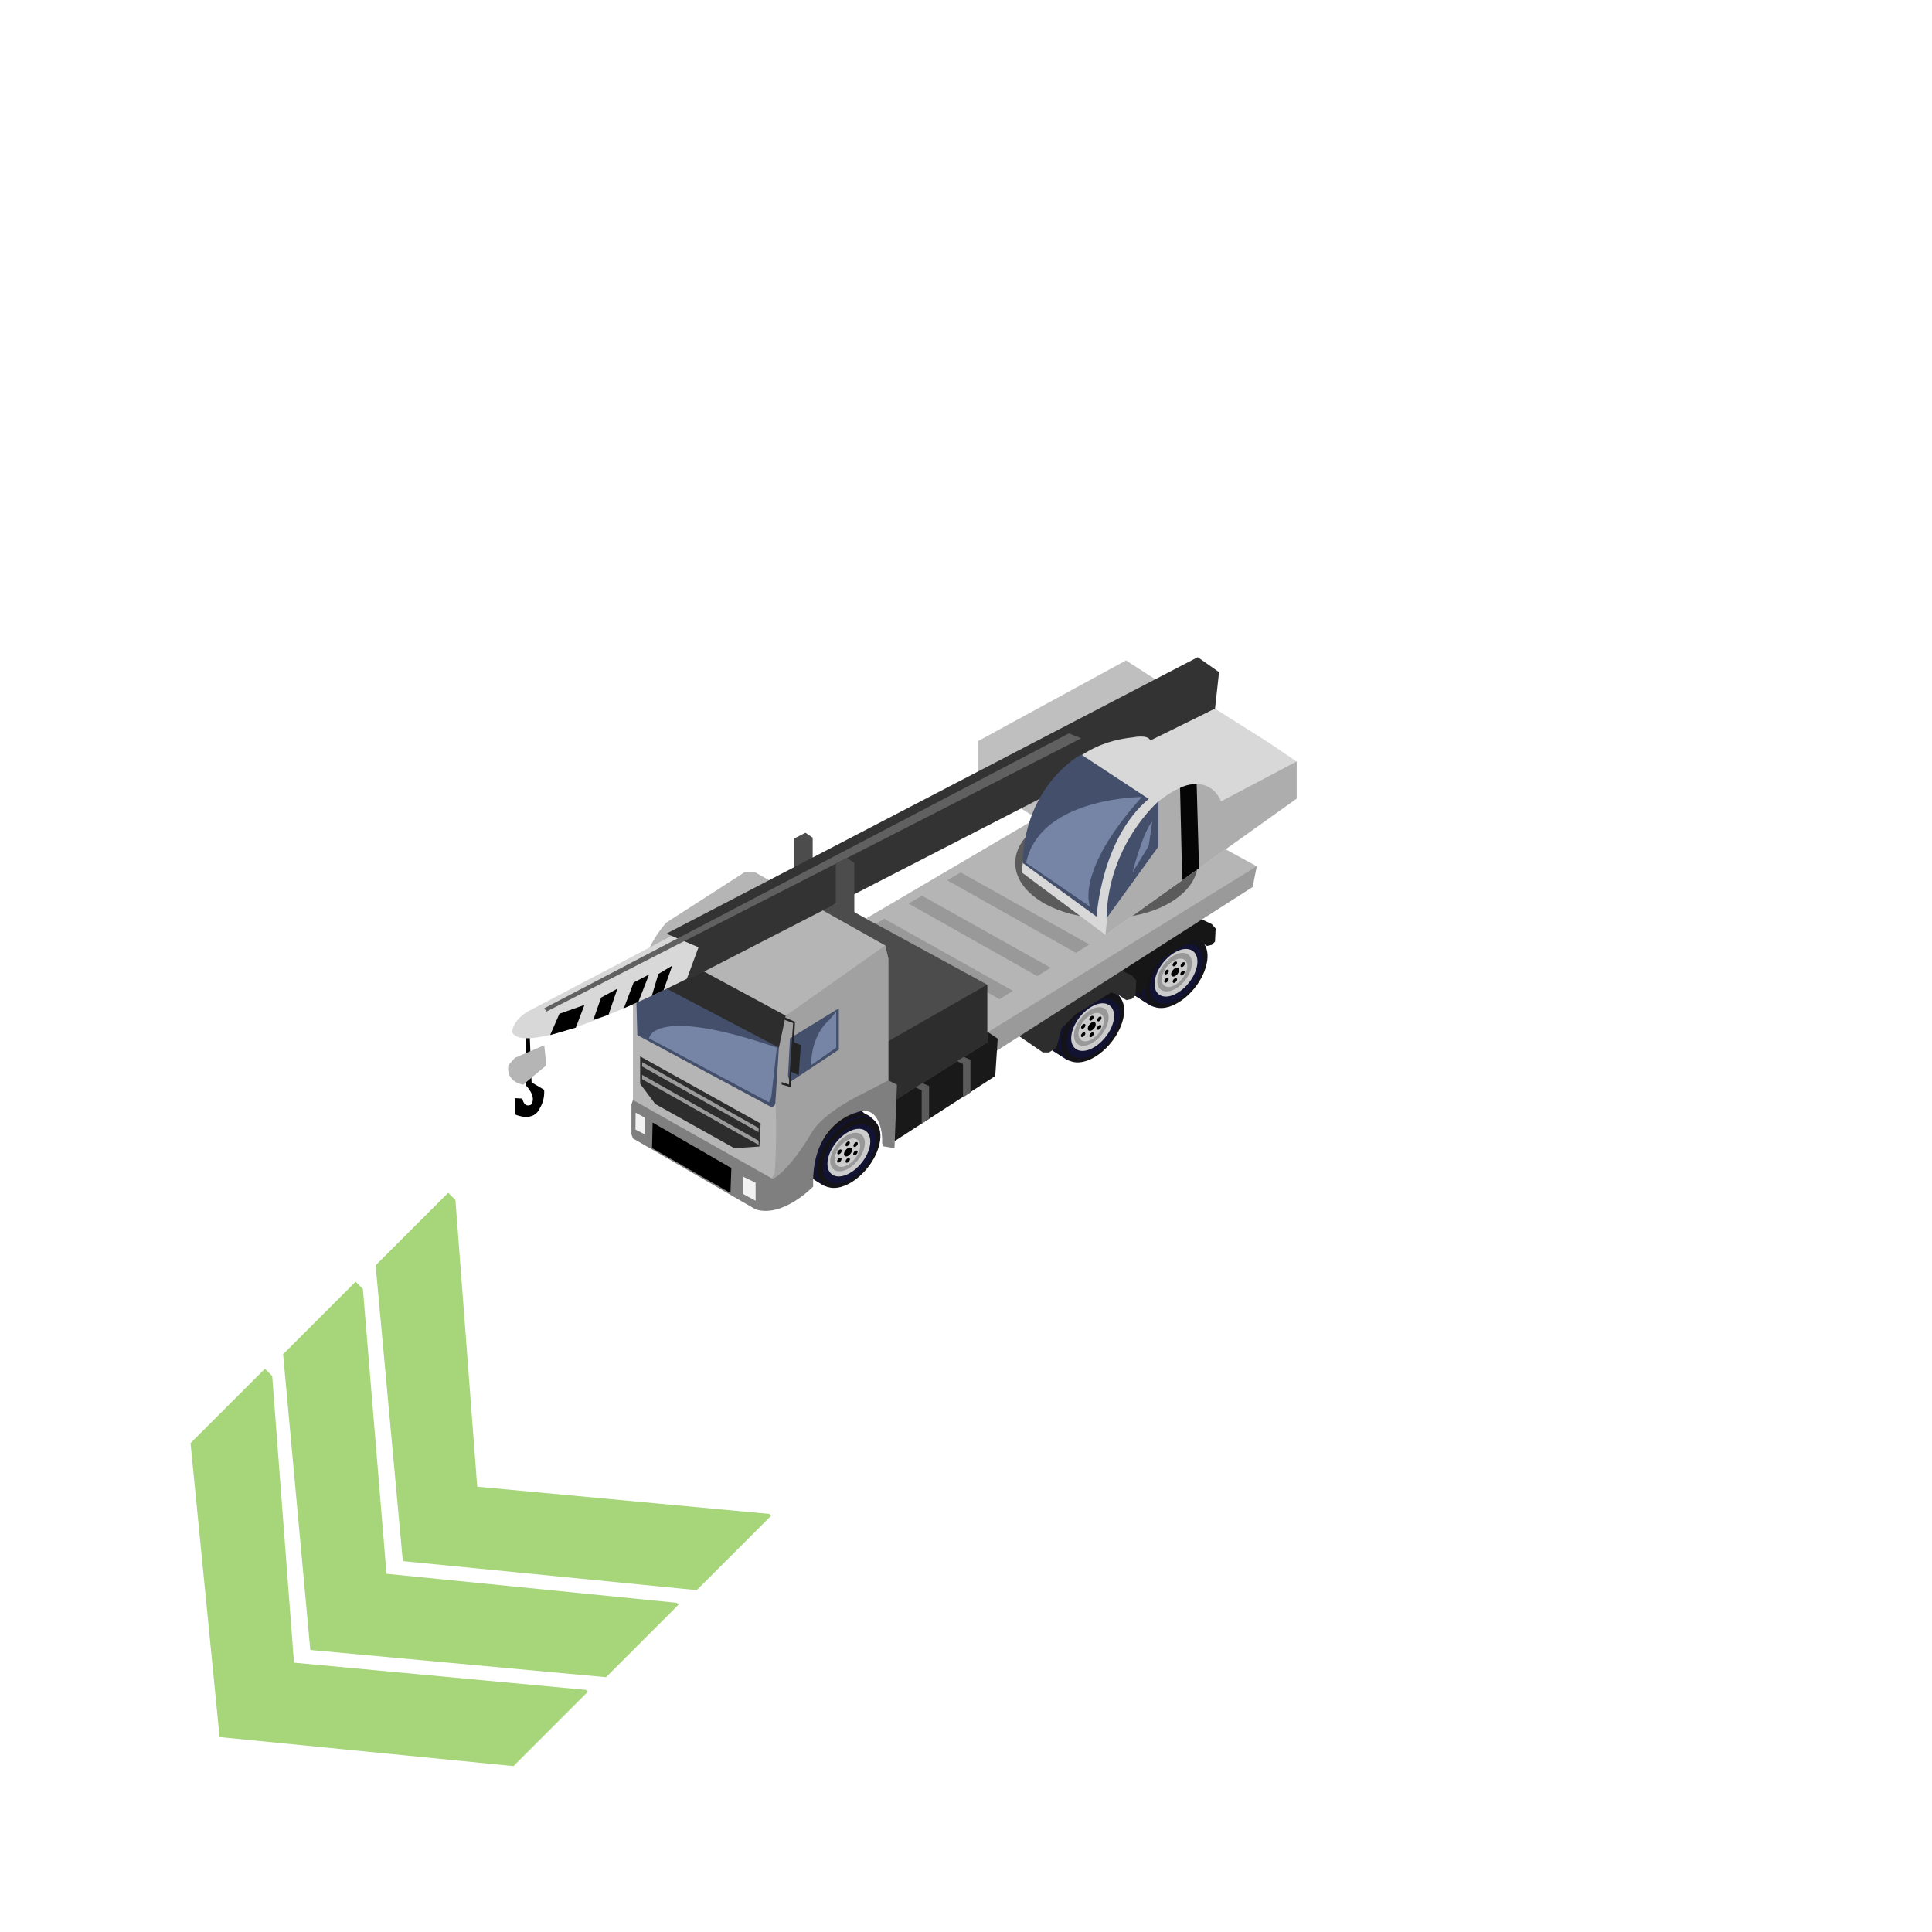 <?xml version="1.0" encoding="utf-8"?>
<!-- Generator: Adobe Illustrator 16.0.0, SVG Export Plug-In . SVG Version: 6.00 Build 0)  -->
<!DOCTYPE svg PUBLIC "-//W3C//DTD SVG 1.1//EN" "http://www.w3.org/Graphics/SVG/1.1/DTD/svg11.dtd">
<svg version="1.1" id="Layer_1" xmlns="http://www.w3.org/2000/svg" xmlns:xlink="http://www.w3.org/1999/xlink" x="0px" y="0px"
	 width="200px" height="200px" viewBox="0 0 200 200" enable-background="new 0 0 200 200" xml:space="preserve">
<path fill="#EAEAEA" stroke="#010101" stroke-miterlimit="10" d="M52.599,118.072"/>
<g id="Direction">
	<g transform="rotate({{angle}} 50 50)">
		<polygon id="arrow" opacity="0.7" fill="#80C342" enable-background="new    " points="46.395,123.477 47.147,124.229 
			49.402,153.903 79.639,156.72 79.827,156.908 72.125,164.608 41.701,161.604 38.884,130.987 		">
		
			<animate  fill="remove" accumulate="none" additive="replace" begin="0s;anim_arrow3.end" values="0.5; 0" restart="always" calcMode="linear" dur="0.5s" attributeName="opacity" id="anim_arrow1">
			</animate>
		</polygon>
		<polygon id="arrow2" opacity="0.7" fill="#80C342" enable-background="new    " points="36.817,132.681 37.567,133.431 
			40.011,162.916 70.059,165.923 70.248,166.111 62.736,173.623 32.123,170.805 29.306,140.192 		">
		
			<animate  fill="remove" accumulate="none" additive="replace" begin="anim_arrow1.end" values="0.5; 0" restart="always" calcMode="linear" dur="0.5s" attributeName="opacity" id="anim_arrow2">
			</animate>
		</polygon>
		<polygon id="arrow3" opacity="0.7" fill="#80C342" enable-background="new    " points="27.426,141.694 28.179,142.446 
			30.433,172.12 60.668,174.937 60.856,175.124 53.157,182.825 22.732,179.821 19.725,149.395 		">
		
			<animate  fill="remove" accumulate="none" additive="replace" begin="anim_arrow2.end" values="0.5; 0" restart="always" calcMode="linear" dur="0.5s" attributeName="opacity" id="anim_arrow3">
			</animate>
		</polygon>
	</g>
</g>
<g id="Tire_1_">
	<path fill="#141318" d="M114.105,104.33c-0.642,2.016-2.596,3.915-4.384,4.225c-1.767,0.32-2.688-1.072-2.046-3.09
		c0.643-2.021,2.598-3.916,4.385-4.225C113.842,100.935,114.748,102.329,114.105,104.33z"/>
	<path fill="#121332" d="M114.443,104.618c-0.627,2.007-2.569,3.888-4.321,4.2c-1.759,0.312-2.663-1.071-2.034-3.09
		c0.631-2.008,2.568-3.889,4.324-4.197C114.166,101.221,115.075,102.602,114.443,104.618z"/>
	<path fill="#141318" d="M114.991,104.876c-0.646,2.019-2.604,3.915-4.384,4.222c-1.768,0.32-2.688-1.068-2.05-3.088
		c0.646-2.016,2.601-3.914,4.384-4.224C114.72,101.478,115.63,102.869,114.991,104.876z"/>
	<path fill="#121332" d="M115.32,105.164c-0.629,2.004-2.567,3.888-4.32,4.193c-1.76,0.31-2.662-1.064-2.033-3.09
		c0.629-2.006,2.568-3.885,4.322-4.193C115.048,101.766,115.954,103.154,115.32,105.164z"/>
	<path fill="#141318" d="M115.736,105.355c-0.642,2.017-2.6,3.912-4.385,4.221c-1.765,0.318-2.69-1.07-2.045-3.086
		c0.639-2.021,2.6-3.918,4.384-4.225C115.473,101.961,116.381,103.338,115.736,105.355z"/>
	<path fill="#121332" d="M116.074,105.641c-0.627,2.008-2.57,3.889-4.326,4.2c-1.758,0.31-2.659-1.071-2.029-3.09
		c0.627-2.007,2.57-3.885,4.324-4.196C115.797,102.245,116.705,103.637,116.074,105.641z"/>
	<path fill="#141318" d="M116.181,105.794c-0.608,1.995-2.483,3.847-4.185,4.146c-1.695,0.291-2.584-1.067-1.975-3.063
		c0.609-1.998,2.48-3.846,4.182-4.146C115.914,102.434,116.797,103.803,116.181,105.794z"/>
	<path fill="#121332" d="M115.759,105.992c-0.513,1.683-2.087,3.248-3.524,3.492c-1.433,0.264-2.183-0.91-1.665-2.58
		c0.517-1.692,2.087-3.249,3.524-3.492C115.521,103.17,116.271,104.321,115.759,105.992z"/>
	<path fill="#CDCCCC" d="M115.201,105.956c-0.416,1.347-1.684,2.595-2.832,2.802c-1.166,0.207-1.76-0.72-1.35-2.072
		c0.415-1.351,1.683-2.596,2.834-2.805C115.006,103.691,115.61,104.618,115.201,105.956z"/>
	<path fill="#989898" d="M114.664,105.959c-0.334,1.096-1.357,2.109-2.289,2.272s-1.425-0.576-1.092-1.675
		c0.336-1.092,1.355-2.105,2.287-2.273C114.504,104.123,114.991,104.876,114.664,105.959z"/>
	<path fill="#CDCCCC" d="M114.197,106.115c-0.246,0.804-1,1.545-1.688,1.668c-0.676,0.111-1.041-0.436-0.796-1.242
		c0.249-0.804,0.999-1.548,1.687-1.668C114.098,104.762,114.453,105.316,114.197,106.115z"/>
	<g id="Tire_Hole_1_">
		<path fill="#010101" d="M113.41,106.188c-0.081,0.258-0.305,0.479-0.525,0.524c-0.221,0.033-0.332-0.135-0.254-0.387
			c0.082-0.259,0.309-0.486,0.524-0.528C113.369,105.758,113.473,105.93,113.41,106.188z"/>
		<path fill="#010101" d="M113.2,105.368c-0.052,0.142-0.171,0.265-0.29,0.288c-0.123,0.021-0.177-0.075-0.141-0.213
			c0.051-0.145,0.171-0.268,0.291-0.288C113.184,105.137,113.24,105.23,113.2,105.368z"/>
		<path fill="#010101" d="M114.021,105.446c-0.047,0.141-0.17,0.264-0.291,0.288c-0.115,0.021-0.172-0.075-0.135-0.217
			c0.051-0.144,0.172-0.267,0.29-0.287C114.002,105.212,114.06,105.309,114.021,105.446z"/>
		<path fill="#010101" d="M114,106.316c-0.051,0.141-0.17,0.267-0.29,0.285c-0.116,0.021-0.177-0.069-0.14-0.213
			c0.051-0.142,0.174-0.265,0.289-0.285C113.98,106.085,114.043,106.176,114,106.316z"/>
		<path fill="#010101" d="M113.209,107.084c-0.049,0.141-0.166,0.268-0.289,0.288c-0.12,0.019-0.174-0.075-0.139-0.213
			c0.049-0.144,0.172-0.267,0.29-0.288C113.187,106.854,113.246,106.949,113.209,107.084z"/>
		<path fill="#010101" d="M112.341,107.066c-0.052,0.144-0.173,0.267-0.29,0.287c-0.119,0.021-0.18-0.071-0.138-0.213
			c0.05-0.141,0.169-0.264,0.29-0.289C112.318,106.835,112.378,106.928,112.341,107.066z"/>
		<path fill="#010101" d="M112.355,106.208c-0.049,0.142-0.17,0.267-0.289,0.288c-0.119,0.023-0.173-0.072-0.139-0.213
			c0.051-0.145,0.17-0.268,0.29-0.288C112.341,105.977,112.395,106.07,112.355,106.208z"/>
	</g>
</g>
<g id="Tire_2_">
	<path fill="#141318" d="M122.733,98.708c-0.642,2.016-2.601,3.915-4.384,4.222c-1.768,0.321-2.688-1.071-2.047-3.087
		c0.643-2.017,2.599-3.914,4.385-4.224C122.47,95.313,123.375,96.705,122.733,98.708z"/>
	<path fill="#121332" d="M123.07,98.996c-0.629,2.008-2.568,3.889-4.322,4.198c-1.76,0.313-2.662-1.068-2.032-3.087
		c0.628-2.008,2.567-3.888,4.324-4.198C122.793,95.598,123.705,96.979,123.07,98.996z"/>
	<path fill="#141318" d="M123.617,99.253c-0.645,2.017-2.603,3.917-4.385,4.221c-1.766,0.322-2.688-1.067-2.049-3.088
		c0.646-2.017,2.604-3.913,4.385-4.222C123.35,95.854,124.256,97.246,123.617,99.253z"/>
	<path fill="#121332" d="M123.949,99.541c-0.631,2.002-2.568,3.888-4.324,4.198c-1.76,0.306-2.662-1.069-2.031-3.091
		c0.629-2.004,2.567-3.885,4.32-4.196C123.674,96.142,124.582,97.53,123.949,99.541z"/>
	<path fill="#141318" d="M124.364,99.733c-0.642,2.017-2.597,3.91-4.383,4.22c-1.771,0.322-2.69-1.07-2.05-3.087
		c0.643-2.018,2.602-3.914,4.383-4.222C124.099,96.337,125.012,97.713,124.364,99.733z"/>
	<path fill="#121332" d="M124.7,100.019c-0.626,2.005-2.567,3.889-4.324,4.2c-1.76,0.31-2.659-1.07-2.032-3.09
		c0.628-2.004,2.573-3.886,4.326-4.198C124.424,96.623,125.333,98.013,124.7,100.019z"/>
	<path fill="#141318" d="M124.809,100.169c-0.607,1.999-2.481,3.848-4.184,4.145c-1.697,0.293-2.584-1.063-1.975-3.059
		c0.607-1.999,2.481-3.849,4.184-4.146C124.539,96.81,125.428,98.177,124.809,100.169z"/>
	<path fill="#121332" d="M124.385,100.369c-0.513,1.682-2.086,3.248-3.524,3.497c-1.436,0.258-2.181-0.912-1.665-2.583
		c0.516-1.688,2.086-3.25,3.525-3.497C124.152,97.546,124.898,98.696,124.385,100.369z"/>
	<path fill="#CDCCCC" d="M123.828,100.332c-0.415,1.35-1.682,2.594-2.828,2.805c-1.166,0.207-1.76-0.724-1.352-2.076
		c0.416-1.351,1.684-2.594,2.833-2.802C123.634,98.068,124.241,98.996,123.828,100.332z"/>
	<path fill="#989898" d="M123.29,100.335c-0.333,1.097-1.356,2.108-2.287,2.273c-0.937,0.165-1.427-0.579-1.093-1.674
		c0.336-1.096,1.356-2.109,2.288-2.272C123.131,98.5,123.617,99.253,123.29,100.335z"/>
	<path fill="#CDCCCC" d="M122.82,100.493c-0.241,0.802-0.997,1.542-1.683,1.668c-0.68,0.108-1.042-0.435-0.796-1.243
		c0.248-0.804,0.997-1.544,1.688-1.665C122.723,99.137,123.08,99.693,122.82,100.493z"/>
	<g id="Tire_Hole_2_">
		<path fill="#010101" d="M122.037,100.564c-0.078,0.259-0.306,0.482-0.521,0.525c-0.221,0.031-0.334-0.135-0.258-0.389
			c0.081-0.257,0.311-0.483,0.525-0.526C122,100.134,122.104,100.307,122.037,100.564z"/>
		<path fill="#010101" d="M121.826,99.745c-0.049,0.142-0.17,0.265-0.289,0.286c-0.123,0.021-0.173-0.072-0.139-0.211
			c0.051-0.145,0.17-0.268,0.289-0.289C121.814,99.515,121.868,99.605,121.826,99.745z"/>
		<path fill="#010101" d="M122.648,99.822c-0.047,0.143-0.17,0.265-0.29,0.284c-0.12,0.022-0.175-0.069-0.135-0.211
			c0.05-0.144,0.169-0.267,0.29-0.289C122.629,99.586,122.686,99.685,122.648,99.822z"/>
		<path fill="#010101" d="M122.625,100.693c-0.049,0.143-0.169,0.267-0.289,0.285c-0.115,0.023-0.176-0.068-0.138-0.213
			c0.051-0.141,0.169-0.265,0.29-0.285C122.607,100.459,122.67,100.553,122.625,100.693z"/>
		<path fill="#010101" d="M121.836,101.463c-0.051,0.141-0.17,0.267-0.289,0.287c-0.117,0.021-0.174-0.074-0.139-0.216
			c0.051-0.142,0.174-0.265,0.289-0.286C121.814,101.23,121.877,101.327,121.836,101.463z"/>
		<path fill="#010101" d="M120.964,101.441c-0.047,0.145-0.169,0.268-0.29,0.288c-0.117,0.021-0.177-0.072-0.138-0.216
			c0.048-0.143,0.168-0.266,0.29-0.287C120.949,101.212,121.006,101.306,120.964,101.441z"/>
		<path fill="#010101" d="M120.983,100.586c-0.05,0.141-0.17,0.267-0.29,0.285c-0.119,0.023-0.177-0.072-0.138-0.211
			c0.05-0.146,0.169-0.268,0.29-0.288C120.969,100.352,121.021,100.447,120.983,100.586z"/>
	</g>
</g>
<g id="Tire">
	<path fill="#141318" d="M88.869,117.328c-0.642,2.02-2.6,3.915-4.385,4.225c-1.768,0.32-2.688-1.071-2.046-3.09
		c0.643-2.021,2.601-3.912,4.384-4.221C88.606,113.933,89.512,115.328,88.869,117.328z"/>
	<path fill="#121332" d="M89.208,117.617c-0.63,2.01-2.569,3.887-4.325,4.199c-1.759,0.313-2.663-1.071-2.034-3.09
		c0.63-2.007,2.568-3.889,4.325-4.197C88.928,114.221,89.842,115.601,89.208,117.617z"/>
	<path fill="#141318" d="M89.754,117.877c-0.642,2.017-2.602,3.912-4.385,4.219c-1.77,0.32-2.688-1.068-2.046-3.09
		c0.642-2.016,2.6-3.915,4.383-4.225C89.484,114.476,90.395,115.867,89.754,117.877z"/>
	<path fill="#121332" d="M90.084,118.162c-0.629,2.004-2.568,3.889-4.325,4.197c-1.757,0.309-2.662-1.068-2.033-3.093
		c0.629-2.004,2.569-3.882,4.325-4.194C89.813,114.764,90.718,116.152,90.084,118.162z"/>
	<path fill="#141318" d="M90.5,118.354c-0.642,2.016-2.601,3.911-4.384,4.221c-1.769,0.317-2.689-1.071-2.047-3.087
		c0.641-2.021,2.603-3.914,4.383-4.224C90.236,114.959,91.146,116.336,90.5,118.354z"/>
	<path fill="#121332" d="M90.838,118.64c-0.63,2.01-2.568,3.888-4.323,4.2c-1.76,0.309-2.663-1.072-2.037-3.09
		c0.63-2.008,2.572-3.885,4.327-4.197C90.56,115.244,91.472,116.636,90.838,118.64z"/>
	<path fill="#141318" d="M90.944,118.793c-0.608,1.994-2.482,3.846-4.182,4.145c-1.695,0.291-2.582-1.067-1.977-3.063
		c0.608-1.994,2.481-3.846,4.179-4.146C90.679,115.433,91.563,116.801,90.944,118.793z"/>
	<path fill="#121332" d="M90.522,118.99c-0.513,1.684-2.087,3.249-3.523,3.495c-1.433,0.261-2.181-0.909-1.663-2.583
		c0.513-1.689,2.087-3.249,3.523-3.492C90.289,116.168,91.035,117.316,90.522,118.99z"/>
	<path fill="#CDCCCC" d="M89.966,118.955c-0.415,1.346-1.681,2.594-2.831,2.801c-1.163,0.207-1.76-0.72-1.349-2.072
		c0.417-1.35,1.681-2.596,2.833-2.805C89.768,116.689,90.374,117.619,89.966,118.955z"/>
	<path fill="#989898" d="M89.429,118.957c-0.332,1.096-1.358,2.109-2.289,2.273c-0.934,0.16-1.426-0.576-1.09-1.675
		c0.335-1.093,1.356-2.105,2.289-2.273C89.269,117.119,89.754,117.877,89.429,118.957z"/>
	<path fill="#CDCCCC" d="M88.958,119.113c-0.246,0.805-1,1.545-1.683,1.668c-0.681,0.111-1.043-0.436-0.794-1.238
		c0.247-0.808,1-1.549,1.683-1.672C88.862,117.76,89.216,118.315,88.958,119.113z"/>
	<g id="Tire_Hole">
		<path fill="#010101" d="M88.175,119.186c-0.08,0.258-0.308,0.482-0.524,0.525c-0.219,0.032-0.332-0.136-0.257-0.388
			c0.083-0.258,0.311-0.483,0.526-0.528C88.133,118.756,88.238,118.928,88.175,119.186z"/>
		<path fill="#010101" d="M87.963,118.367c-0.05,0.141-0.171,0.264-0.29,0.287c-0.123,0.021-0.176-0.072-0.138-0.213
			c0.05-0.145,0.17-0.268,0.291-0.288C87.948,118.135,88.004,118.229,87.963,118.367z"/>
		<path fill="#010101" d="M88.787,118.444c-0.051,0.142-0.172,0.265-0.29,0.288c-0.119,0.021-0.176-0.072-0.137-0.216
			c0.05-0.144,0.172-0.267,0.29-0.288C88.766,118.211,88.823,118.307,88.787,118.444z"/>
		<path fill="#010101" d="M88.763,119.314c-0.05,0.141-0.171,0.268-0.29,0.285c-0.12,0.023-0.176-0.069-0.138-0.213
			c0.05-0.141,0.17-0.264,0.291-0.285C88.744,119.084,88.805,119.174,88.763,119.314z"/>
		<path fill="#010101" d="M87.974,120.082c-0.052,0.141-0.172,0.268-0.292,0.288s-0.175-0.075-0.135-0.213
			c0.049-0.144,0.17-0.267,0.289-0.288C87.953,119.852,88.011,119.947,87.974,120.082z"/>
		<path fill="#010101" d="M87.102,120.064c-0.05,0.145-0.172,0.268-0.291,0.288c-0.12,0.021-0.178-0.072-0.138-0.216
			c0.05-0.141,0.17-0.264,0.29-0.289C87.085,119.834,87.14,119.926,87.102,120.064z"/>
		<path fill="#010101" d="M87.122,119.207c-0.051,0.144-0.172,0.266-0.292,0.289c-0.12,0.021-0.177-0.074-0.137-0.215
			c0.051-0.146,0.172-0.267,0.292-0.289C87.104,118.976,87.158,119.068,87.122,119.207z"/>
	</g>
</g>
<polygon fill="#161616" points="114.932,100.977 117.421,102.704 117.975,102.704 118.645,102.266 119.104,100.5 120.373,99.217 
	123.588,97.218 124.275,97.473 124.949,97.925 125.447,97.813 125.779,97.473 125.84,96.117 125.447,95.667 123.832,94.902 "/>
<polygon fill="#2D2D2D" points="105.1,106.988 107.957,108.943 108.596,108.943 109.363,108.445 109.889,106.445 111.346,104.996 
	115.037,102.734 115.828,103.022 116.596,103.532 117.172,103.406 117.556,103.022 117.619,101.486 117.172,100.975 
	115.314,100.111 "/>
<polygon fill="#9A9A9B" points="101.365,109.934 129.677,91.822 130.098,89.677 127.889,89.329 99.764,104.973 "/>
<polygon fill="#191919" points="91.748,118.685 103.027,111.389 103.283,107.521 99.489,104.996 90.02,111.566 "/>
<polygon fill="#B5B5B5" points="89.684,95.061 113.877,80.846 130.098,89.677 101.24,107.48 101.24,102.35 "/>
<polygon fill="#999999" points="90.147,95.921 91.548,95.116 104.855,102.569 103.472,103.436 "/>
<polygon fill="#999999" points="94.048,93.532 95.449,92.729 108.759,100.18 107.375,101.047 "/>
<polygon fill="#999999" points="98.054,91.124 99.455,90.319 112.766,97.77 111.381,98.636 "/>
<polyline fill="#4C4C4C" points="84.689,94.254 86.867,93.422 88.117,94.254 102.193,101.928 102.193,107.918 91.06,114.893 
	84.689,94.669 "/>
<polygon fill="#2D2D2D" points="102.193,101.928 87.81,110.152 90.305,114.218 92.312,114.109 102.193,107.918 "/>
<path fill="#B5B5B5" d="M68.981,95.503l8.063-5.184h1.152l13.439,7.549l0.321,1.344v18.563l-0.642,0.637
	c0,0,0.321-6.016-3.711-3.265c0,0-3.875,2.112-3.476,7.17l-3.662,2.304c0,0-1.503,0.639-4.767-1.218l-10.176-6.336v-13.106
	C65.525,103.958,65.909,98.96,68.981,95.503z"/>
<path opacity="0.7" fill="#999999" enable-background="new    " d="M76.021,123.58v-2.091l2.2,0.942l0.887,0.894l1.089-1.866
	c0,0,0.271-3.653,0.079-7.409l0.417-6.567l0.639-2.336l10.305-7.269l0.318,1.344v18.558l-0.639,0.64c0,0,0.336-6.052-3.714-3.264
	c0,0-3.891,2.178-3.475,7.169l-3.662,2.305C80.468,124.621,79.209,125.17,76.021,123.58z"/>
<path d="M54.819,106.719l0.212,5.327l1.296,0.769c0.097,1.104-0.431,1.871-0.431,1.871c-0.673,1.584-2.593,0.674-2.593,0.674v-1.68
	l0.768,0.046c0.238,1.056,0.912,0.621,0.912,0.621c0.624-0.866-0.576-2.018-0.576-2.018v-5.616h0.413L54.819,106.719L54.819,106.719
	z"/>
<polygon fill="#4C4C4C" points="82.209,91.645 82.209,86.805 83.38,86.206 84.129,86.719 84.129,92.059 83.49,92.449 "/>
<path fill="#7F7F7F" d="M79.998,122.045c0,0,1.62-0.685,4.132-4.971c0,0,0.98-1.795,5.267-3.906l2.559-1.326l0.897,0.447
	l-0.258,6.575l-1.203-0.207c0,0,0.117-4.61-2.763-3.482c0,0-4.674,1.095-4.448,7.652c0,0-3.121,3.265-5.96,2.367l-12.693-7.344
	l-0.16-0.42v-3.11l0.16-0.447L79.998,122.045z"/>
<path fill="#434F6B" d="M65.975,107.15l-0.091-3.352l0.614-4.16c0,0,10.805,6.143,12.785,7.88l1.413-0.041l-0.421,6.564
	c0,0,0.029,0.659-0.536,0.502L65.975,107.15z"/>
<polygon fill="#2D2D2D" points="69.013,102.35 80.634,108.445 81.334,105.141 70.838,99.47 "/>
<path fill="#D8D8D8" d="M53.013,106.861c0,0,0-1.247,1.728-2.207l69.021-36.288l2.017,1.344v3.264l-54.237,28.127
	C71.542,101.102,54.582,109.838,53.013,106.861z"/>
<path fill="#B5B5B5" d="M52.629,110.27l0.673-0.768l3.037-1.296l0.227,2.063l-2.4,2.016
	C54.166,112.285,52.344,112.046,52.629,110.27z"/>
<polygon points="56.952,107.15 57.912,104.941 60.501,104.03 59.605,106.382 "/>
<polygon points="61.413,105.59 62.229,103.262 63.909,102.35 62.994,105.044 "/>
<polygon points="67.477,103.086 68.15,100.83 69.589,99.968 68.69,102.504 "/>
<polygon fill="#BFBFBF" points="110.272,86.605 101.24,80.846 101.24,76.719 116.564,68.367 128.275,75.92 "/>
<polygon points="64.579,104.378 65.591,101.711 67.19,100.879 66.087,103.709 "/>
<polygon fill="#333333" points="71.03,101.525 125.779,73.358 126.195,69.582 123.992,68.031 68.981,96.652 72.311,98.061 "/>
<polygon fill="#606060" points="56.337,104.378 110.645,75.92 111.922,76.43 56.567,104.717 "/>
<ellipse fill="#5B5B5B" cx="114.544" cy="89.327" rx="9.448" ry="5.732"/>
<path fill="#D8D8D8" d="M105.778,90.319c0,0,0.636-12.831,11.456-13.983c0,0,1.643-0.349,1.835,0.324l6.708-3.299l5.471,3.456
	l2.977,2.017v3.84l-19.775,14.112L105.778,90.319z"/>
<polygon fill="#2D2D2D" points="66.268,109.357 78.74,116.303 78.613,118.685 76.021,118.861 67.829,114.281 66.268,112.195 "/>
<path d="M67.499,118.846l0.062-2.639l8.149,4.715l-0.094,2.577L67.499,118.846z"/>
<path fill="#ADADAD" d="M134.228,82.67v-3.84l-7.828,4.129c0,0-1.376-4.021-6.479,0c0,0-4.8,4.271-5.473,13.823L134.228,82.67z"/>
<polygon fill="#434F6B" points="81.781,107.48 81.572,111.389 81.781,112.013 86.836,108.652 86.836,104.378 "/>
<path fill="#434F6B" d="M111.922,78.108c0,0-5.808,3.028-6.065,11.216l7.665,5.571c0,0,0.449-8.063,5.394-12.192L111.922,78.108z"/>
<path fill="#434F6B" d="M119.923,82.958c0,0-5.231,4.469-5.376,12.102l5.376-7.429V82.958z"/>
<polygon fill="#F2F2F2" points="76.923,121.805 76.923,123.598 78.22,124.301 78.22,122.432 "/>
<polygon fill="#F2F2F2" points="65.796,115.175 66.756,115.703 66.756,117.431 65.783,116.933 "/>
<path fill="#050505" d="M122.158,81.569l0.223,9.552l1.74-1.243l-0.243-8.708C123.875,81.173,123.058,81.108,122.158,81.569z"/>
<polygon fill="#232323" points="81.239,105.581 82.102,105.902 81.669,112.271 80.917,112.013 80.917,112.271 81.91,112.559 
	81.91,110.957 82.678,111.293 82.901,108.193 82.196,107.885 82.294,105.773 81.268,105.326 "/>
<polygon fill="#9A9A9B" points="66.473,109.951 78.534,116.768 78.534,117.203 66.473,110.402 "/>
<polygon fill="#9A9A9B" points="66.473,111.27 78.534,118.084 78.534,118.52 66.473,111.719 "/>
<polygon fill="#4C4C4C" points="86.518,94.254 86.518,89.414 87.684,88.816 88.438,89.329 88.438,94.669 87.799,95.061 "/>
<path fill="#7685A5" d="M80.42,108.445l-0.576,5.133l-0.238,0.531l-12.417-6.623C67.19,107.48,67.557,104.033,80.42,108.445z"/>
<path fill="#7685A5" d="M85.844,105.59c0,0-1.599,1.18-1.855,4.059v0.601l2.575-1.8v-3.729L85.844,105.59z"/>
<path fill="#7685A5" d="M118.195,82.509c0,0-0.044,0-0.133,0.001c-1.221,0.029-10.521,0.453-11.837,6.816l6.625,4.542
	C112.851,93.869,111.154,90.381,118.195,82.509z"/>
<path fill="#7685A5" d="M119.281,85.042l-0.366,2.528l-1.681,2.752C117.234,90.319,118.32,86.102,119.281,85.042z"/>
<polygon fill="#5B5B5B" points="94.784,112.559 95.411,112.877 95.411,116.314 96.179,115.82 96.179,112.43 95.483,112.123 "/>
<polygon fill="#5B5B5B" points="99.068,109.838 99.692,110.158 99.692,113.597 100.46,113.099 100.46,109.709 99.764,109.402 "/>
</svg>
